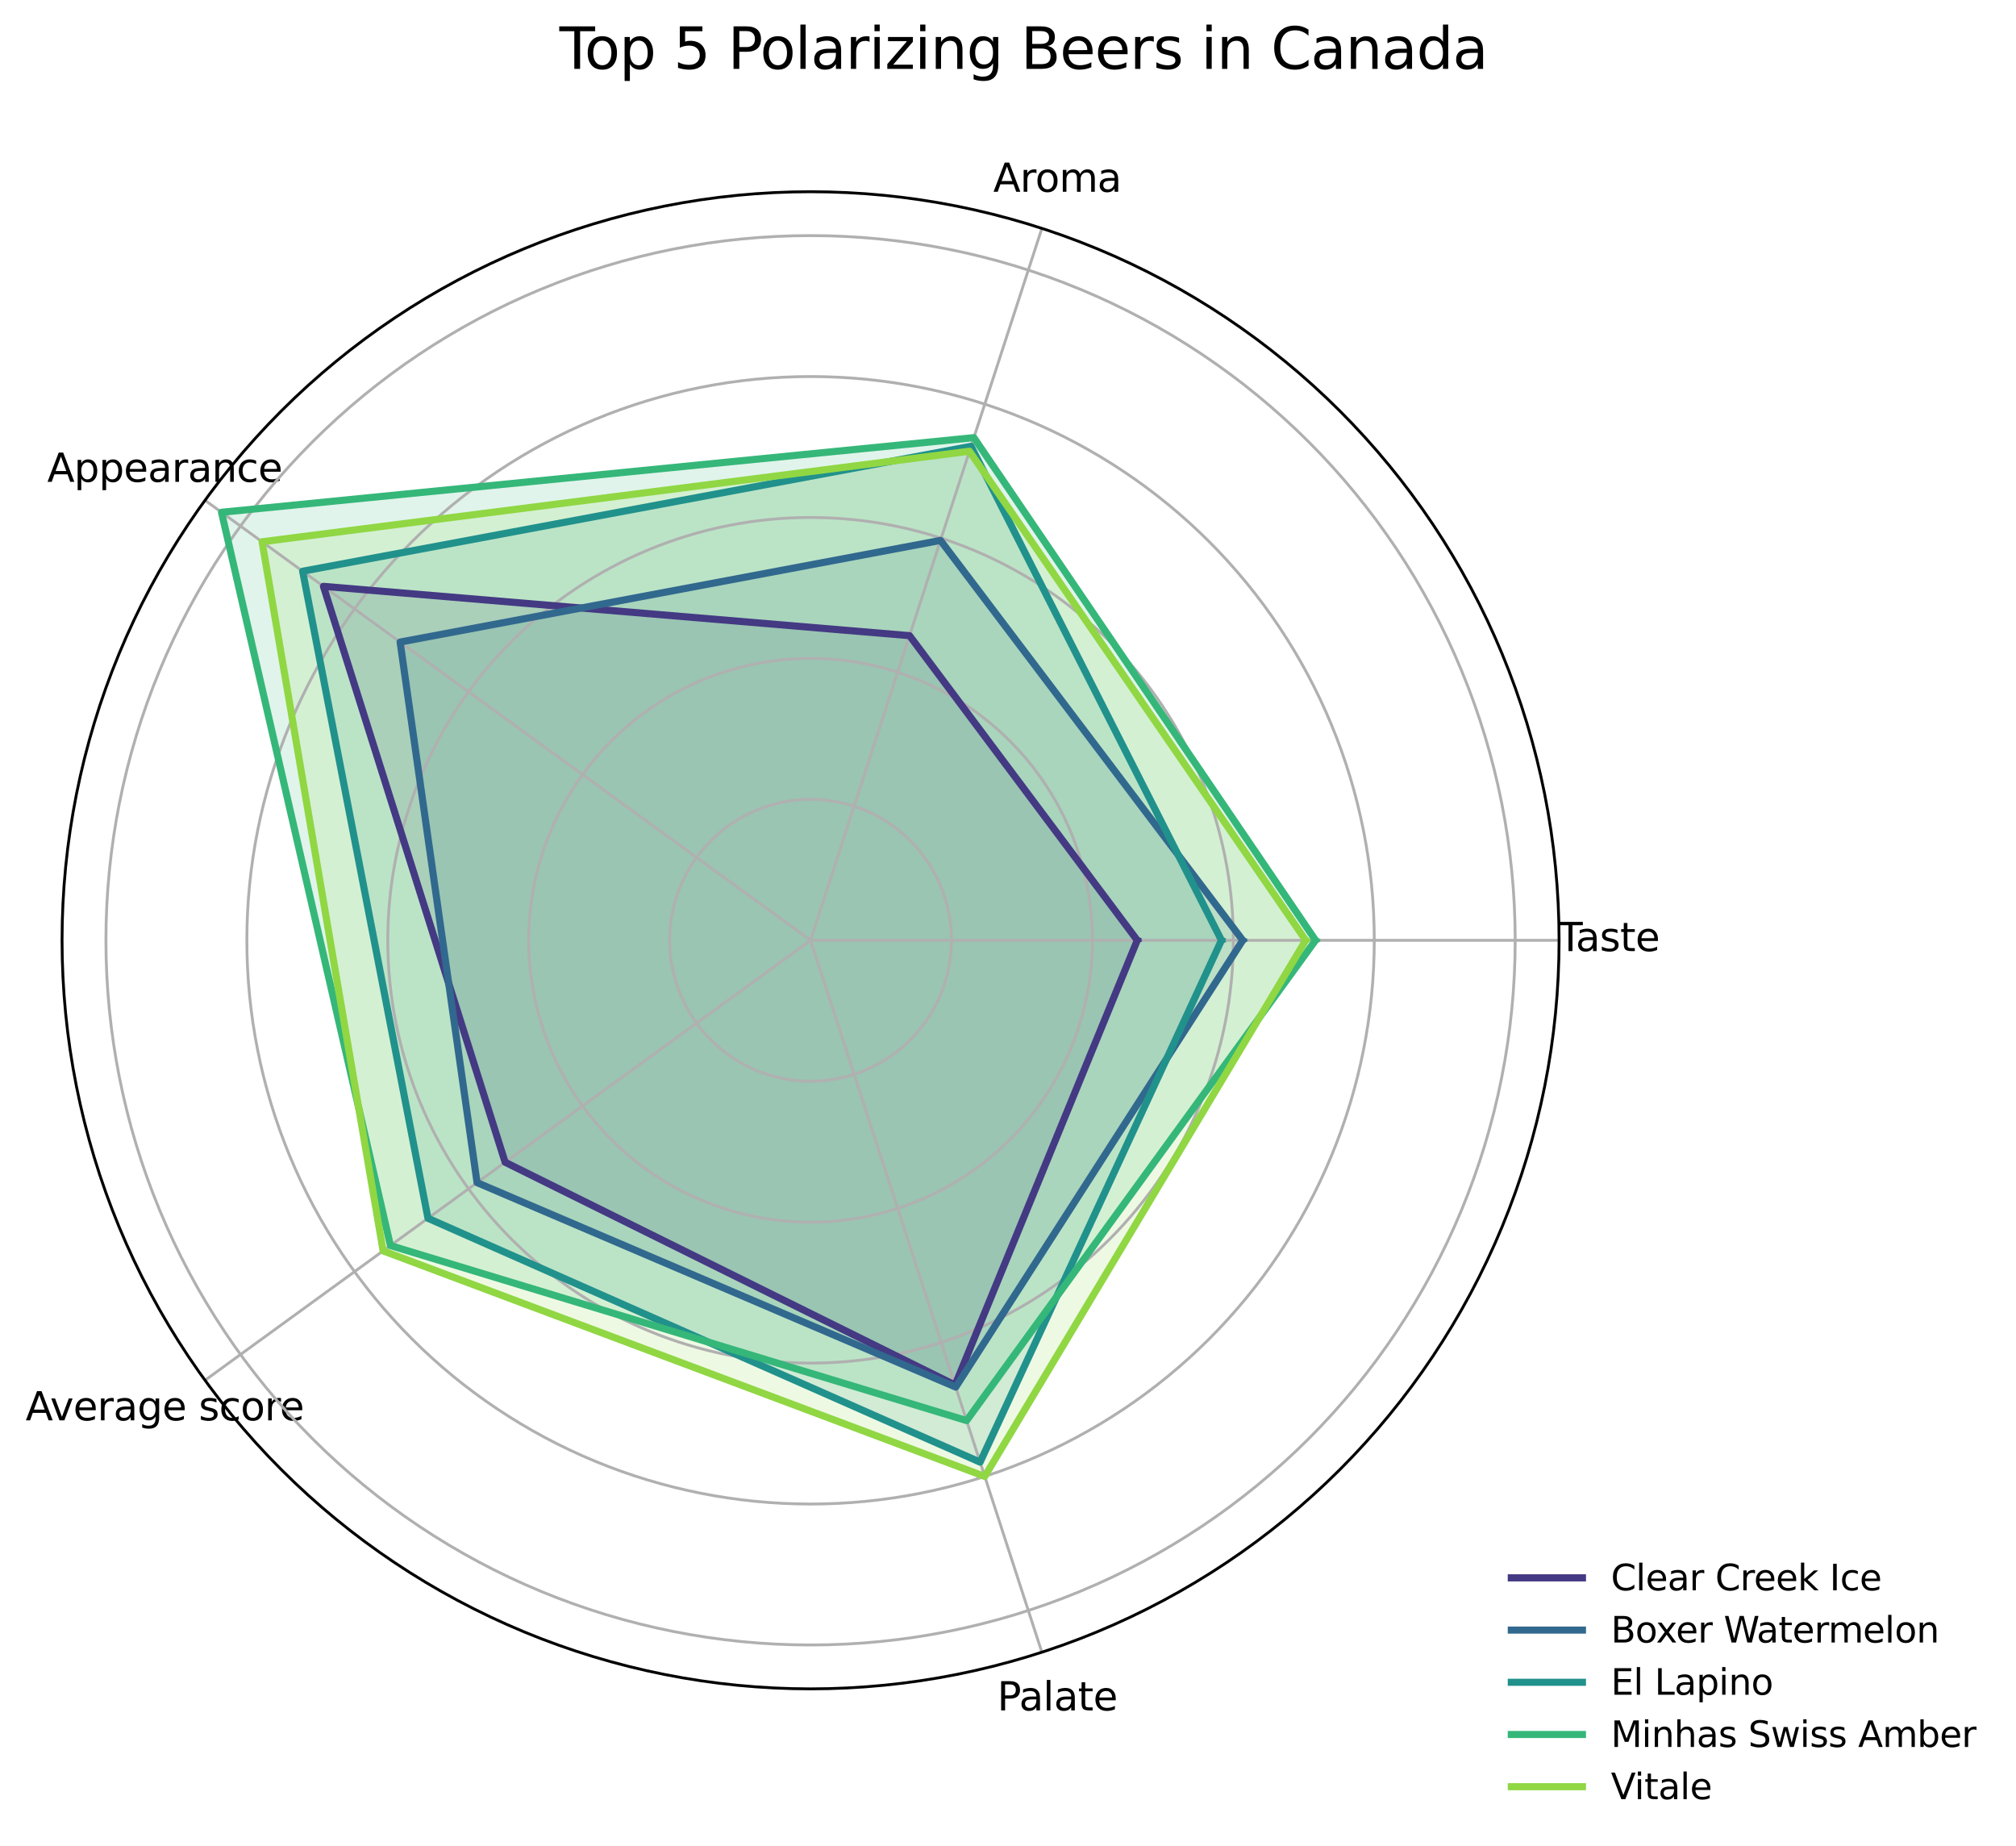 <?xml version="1.0" encoding="utf-8" standalone="no"?>
<!DOCTYPE svg PUBLIC "-//W3C//DTD SVG 1.1//EN"
  "http://www.w3.org/Graphics/SVG/1.1/DTD/svg11.dtd">
<svg xmlns:xlink="http://www.w3.org/1999/xlink" width="566.784pt" height="519.06pt" viewBox="0 0 566.784 519.06" xmlns="http://www.w3.org/2000/svg" version="1.1">
 <defs>
  <style type="text/css">*{stroke-linejoin: round; stroke-linecap: butt}</style>
 </defs>
 <g id="figure_1">
  <g id="patch_1">
   <path d="M 0 519.06 
L 566.784 519.06 
L 566.784 0 
L 0 0 
z
" style="fill: #ffffff"/>
  </g>
  <g id="axes_1">
   <g id="patch_2">
    <path d="M 438.322 264.335 
C 438.322 236.7 432.878 209.334 422.303 183.804 
C 411.728 158.273 396.226 135.073 376.686 115.533 
C 357.145 95.992 333.946 80.491 308.415 69.916 
C 282.884 59.34 255.518 53.897 227.884 53.897 
C 200.25 53.897 172.884 59.34 147.353 69.916 
C 121.822 80.491 98.623 95.992 79.082 115.533 
C 59.542 135.073 44.04 158.273 33.465 183.804 
C 22.89 209.334 17.446 236.7 17.446 264.335 
C 17.446 291.969 22.89 319.335 33.465 344.866 
C 44.04 370.396 59.542 393.596 79.082 413.136 
C 98.623 432.677 121.822 448.178 147.353 458.754 
C 172.884 469.329 200.25 474.772 227.884 474.772 
C 255.518 474.772 282.884 469.329 308.415 458.754 
C 333.946 448.178 357.145 432.677 376.686 413.136 
C 396.226 393.596 411.728 370.396 422.303 344.866 
C 432.878 319.335 438.322 291.969 438.322 264.335 
M 227.884 264.335 
C 227.884 264.335 227.884 264.335 227.884 264.335 
C 227.884 264.335 227.884 264.335 227.884 264.335 
C 227.884 264.335 227.884 264.335 227.884 264.335 
C 227.884 264.335 227.884 264.335 227.884 264.335 
C 227.884 264.335 227.884 264.335 227.884 264.335 
C 227.884 264.335 227.884 264.335 227.884 264.335 
C 227.884 264.335 227.884 264.335 227.884 264.335 
C 227.884 264.335 227.884 264.335 227.884 264.335 
C 227.884 264.335 227.884 264.335 227.884 264.335 
C 227.884 264.335 227.884 264.335 227.884 264.335 
C 227.884 264.335 227.884 264.335 227.884 264.335 
C 227.884 264.335 227.884 264.335 227.884 264.335 
C 227.884 264.335 227.884 264.335 227.884 264.335 
C 227.884 264.335 227.884 264.335 227.884 264.335 
C 227.884 264.335 227.884 264.335 227.884 264.335 
C 227.884 264.335 227.884 264.335 227.884 264.335 
z
" style="fill: #ffffff"/>
   </g>
   <g id="patch_3">
    <path d="M 319.731 264.335 
L 255.71 178.696 
L 90.928 164.83 
L 142.01 326.726 
L 268.51 389.367 
z
" clip-path="url(#p61a883de16)" style="fill: #443983; opacity: 0.15; stroke: #443983; stroke-linejoin: miter"/>
   </g>
   <g id="patch_4">
    <path d="M 349.386 264.335 
L 264.41 151.919 
L 112.492 180.497 
L 134.122 332.456 
L 268.695 389.938 
z
" clip-path="url(#p61a883de16)" style="fill: #31688e; opacity: 0.15; stroke: #31688e; stroke-linejoin: miter"/>
   </g>
   <g id="patch_5">
    <path d="M 343.406 264.335 
L 273.005 125.465 
L 85.084 160.584 
L 120.321 342.483 
L 275.55 411.037 
z
" clip-path="url(#p61a883de16)" style="fill: #21918c; opacity: 0.15; stroke: #21918c; stroke-linejoin: miter"/>
   </g>
   <g id="patch_6">
    <path d="M 369.857 264.335 
L 273.796 123.03 
L 62.274 144.012 
L 109.767 350.152 
L 271.756 399.358 
z
" clip-path="url(#p61a883de16)" style="fill: #35b779; opacity: 0.15; stroke: #35b779; stroke-linejoin: miter"/>
   </g>
   <g id="patch_7">
    <path d="M 367.09 264.335 
L 272.556 126.849 
L 73.681 152.299 
L 107.709 351.646 
L 276.857 415.059 
z
" clip-path="url(#p61a883de16)" style="fill: #90d743; opacity: 0.15; stroke: #90d743; stroke-linejoin: miter"/>
   </g>
   <g id="matplotlib.axis_1">
    <g id="xtick_1">
     <g id="line2d_1">
      <path d="M 227.884 264.335 
L 438.322 264.335 
" clip-path="url(#p61a883de16)" style="fill: none; stroke: #b0b0b0; stroke-width: 0.8; stroke-linecap: square"/>
     </g>
     <g id="text_1">
      <!-- Taste -->
      <g transform="translate(438.094 267.37) scale(0.11 -0.11)">
       <defs>
        <path id="DejaVuSans-54" d="M -19 4666 
L 3928 4666 
L 3928 4134 
L 2272 4134 
L 2272 0 
L 1638 0 
L 1638 4134 
L -19 4134 
L -19 4666 
z
" transform="scale(0.016)"/>
        <path id="DejaVuSans-61" d="M 2194 1759 
Q 1497 1759 1228 1600 
Q 959 1441 959 1056 
Q 959 750 1161 570 
Q 1363 391 1709 391 
Q 2188 391 2477 730 
Q 2766 1069 2766 1631 
L 2766 1759 
L 2194 1759 
z
M 3341 1997 
L 3341 0 
L 2766 0 
L 2766 531 
Q 2569 213 2275 61 
Q 1981 -91 1556 -91 
Q 1019 -91 701 211 
Q 384 513 384 1019 
Q 384 1609 779 1909 
Q 1175 2209 1959 2209 
L 2766 2209 
L 2766 2266 
Q 2766 2663 2505 2880 
Q 2244 3097 1772 3097 
Q 1472 3097 1187 3025 
Q 903 2953 641 2809 
L 641 3341 
Q 956 3463 1253 3523 
Q 1550 3584 1831 3584 
Q 2591 3584 2966 3190 
Q 3341 2797 3341 1997 
z
" transform="scale(0.016)"/>
        <path id="DejaVuSans-73" d="M 2834 3397 
L 2834 2853 
Q 2591 2978 2328 3040 
Q 2066 3103 1784 3103 
Q 1356 3103 1142 2972 
Q 928 2841 928 2578 
Q 928 2378 1081 2264 
Q 1234 2150 1697 2047 
L 1894 2003 
Q 2506 1872 2764 1633 
Q 3022 1394 3022 966 
Q 3022 478 2636 193 
Q 2250 -91 1575 -91 
Q 1294 -91 989 -36 
Q 684 19 347 128 
L 347 722 
Q 666 556 975 473 
Q 1284 391 1588 391 
Q 1994 391 2212 530 
Q 2431 669 2431 922 
Q 2431 1156 2273 1281 
Q 2116 1406 1581 1522 
L 1381 1569 
Q 847 1681 609 1914 
Q 372 2147 372 2553 
Q 372 3047 722 3315 
Q 1072 3584 1716 3584 
Q 2034 3584 2315 3537 
Q 2597 3491 2834 3397 
z
" transform="scale(0.016)"/>
        <path id="DejaVuSans-74" d="M 1172 4494 
L 1172 3500 
L 2356 3500 
L 2356 3053 
L 1172 3053 
L 1172 1153 
Q 1172 725 1289 603 
Q 1406 481 1766 481 
L 2356 481 
L 2356 0 
L 1766 0 
Q 1100 0 847 248 
Q 594 497 594 1153 
L 594 3053 
L 172 3053 
L 172 3500 
L 594 3500 
L 594 4494 
L 1172 4494 
z
" transform="scale(0.016)"/>
        <path id="DejaVuSans-65" d="M 3597 1894 
L 3597 1613 
L 953 1613 
Q 991 1019 1311 708 
Q 1631 397 2203 397 
Q 2534 397 2845 478 
Q 3156 559 3463 722 
L 3463 178 
Q 3153 47 2828 -22 
Q 2503 -91 2169 -91 
Q 1331 -91 842 396 
Q 353 884 353 1716 
Q 353 2575 817 3079 
Q 1281 3584 2069 3584 
Q 2775 3584 3186 3129 
Q 3597 2675 3597 1894 
z
M 3022 2063 
Q 3016 2534 2758 2815 
Q 2500 3097 2075 3097 
Q 1594 3097 1305 2825 
Q 1016 2553 972 2059 
L 3022 2063 
z
" transform="scale(0.016)"/>
       </defs>
       <use xlink:href="#DejaVuSans-54"/>
       <use xlink:href="#DejaVuSans-61" x="44.584"/>
       <use xlink:href="#DejaVuSans-73" x="105.863"/>
       <use xlink:href="#DejaVuSans-74" x="157.963"/>
       <use xlink:href="#DejaVuSans-65" x="197.172"/>
      </g>
     </g>
    </g>
    <g id="xtick_2">
     <g id="line2d_2">
      <path d="M 227.884 264.335 
L 292.913 64.197 
" clip-path="url(#p61a883de16)" style="fill: none; stroke: #b0b0b0; stroke-width: 0.8; stroke-linecap: square"/>
     </g>
     <g id="text_2">
      <!-- Aroma -->
      <g transform="translate(279.246 53.917) scale(0.11 -0.11)">
       <defs>
        <path id="DejaVuSans-41" d="M 2188 4044 
L 1331 1722 
L 3047 1722 
L 2188 4044 
z
M 1831 4666 
L 2547 4666 
L 4325 0 
L 3669 0 
L 3244 1197 
L 1141 1197 
L 716 0 
L 50 0 
L 1831 4666 
z
" transform="scale(0.016)"/>
        <path id="DejaVuSans-72" d="M 2631 2963 
Q 2534 3019 2420 3045 
Q 2306 3072 2169 3072 
Q 1681 3072 1420 2755 
Q 1159 2438 1159 1844 
L 1159 0 
L 581 0 
L 581 3500 
L 1159 3500 
L 1159 2956 
Q 1341 3275 1631 3429 
Q 1922 3584 2338 3584 
Q 2397 3584 2469 3576 
Q 2541 3569 2628 3553 
L 2631 2963 
z
" transform="scale(0.016)"/>
        <path id="DejaVuSans-6f" d="M 1959 3097 
Q 1497 3097 1228 2736 
Q 959 2375 959 1747 
Q 959 1119 1226 758 
Q 1494 397 1959 397 
Q 2419 397 2687 759 
Q 2956 1122 2956 1747 
Q 2956 2369 2687 2733 
Q 2419 3097 1959 3097 
z
M 1959 3584 
Q 2709 3584 3137 3096 
Q 3566 2609 3566 1747 
Q 3566 888 3137 398 
Q 2709 -91 1959 -91 
Q 1206 -91 779 398 
Q 353 888 353 1747 
Q 353 2609 779 3096 
Q 1206 3584 1959 3584 
z
" transform="scale(0.016)"/>
        <path id="DejaVuSans-6d" d="M 3328 2828 
Q 3544 3216 3844 3400 
Q 4144 3584 4550 3584 
Q 5097 3584 5394 3201 
Q 5691 2819 5691 2113 
L 5691 0 
L 5113 0 
L 5113 2094 
Q 5113 2597 4934 2840 
Q 4756 3084 4391 3084 
Q 3944 3084 3684 2787 
Q 3425 2491 3425 1978 
L 3425 0 
L 2847 0 
L 2847 2094 
Q 2847 2600 2669 2842 
Q 2491 3084 2119 3084 
Q 1678 3084 1418 2786 
Q 1159 2488 1159 1978 
L 1159 0 
L 581 0 
L 581 3500 
L 1159 3500 
L 1159 2956 
Q 1356 3278 1631 3431 
Q 1906 3584 2284 3584 
Q 2666 3584 2933 3390 
Q 3200 3197 3328 2828 
z
" transform="scale(0.016)"/>
       </defs>
       <use xlink:href="#DejaVuSans-41"/>
       <use xlink:href="#DejaVuSans-72" x="68.408"/>
       <use xlink:href="#DejaVuSans-6f" x="107.271"/>
       <use xlink:href="#DejaVuSans-6d" x="168.453"/>
       <use xlink:href="#DejaVuSans-61" x="265.865"/>
      </g>
     </g>
    </g>
    <g id="xtick_3">
     <g id="line2d_3">
      <path d="M 227.884 264.335 
L 57.636 140.642 
" clip-path="url(#p61a883de16)" style="fill: none; stroke: #b0b0b0; stroke-width: 0.8; stroke-linecap: square"/>
     </g>
     <g id="text_3">
      <!-- Appearance -->
      <g transform="translate(13.284 135.449) scale(0.11 -0.11)">
       <defs>
        <path id="DejaVuSans-70" d="M 1159 525 
L 1159 -1331 
L 581 -1331 
L 581 3500 
L 1159 3500 
L 1159 2969 
Q 1341 3281 1617 3432 
Q 1894 3584 2278 3584 
Q 2916 3584 3314 3078 
Q 3713 2572 3713 1747 
Q 3713 922 3314 415 
Q 2916 -91 2278 -91 
Q 1894 -91 1617 61 
Q 1341 213 1159 525 
z
M 3116 1747 
Q 3116 2381 2855 2742 
Q 2594 3103 2138 3103 
Q 1681 3103 1420 2742 
Q 1159 2381 1159 1747 
Q 1159 1113 1420 752 
Q 1681 391 2138 391 
Q 2594 391 2855 752 
Q 3116 1113 3116 1747 
z
" transform="scale(0.016)"/>
        <path id="DejaVuSans-6e" d="M 3513 2113 
L 3513 0 
L 2938 0 
L 2938 2094 
Q 2938 2591 2744 2837 
Q 2550 3084 2163 3084 
Q 1697 3084 1428 2787 
Q 1159 2491 1159 1978 
L 1159 0 
L 581 0 
L 581 3500 
L 1159 3500 
L 1159 2956 
Q 1366 3272 1645 3428 
Q 1925 3584 2291 3584 
Q 2894 3584 3203 3211 
Q 3513 2838 3513 2113 
z
" transform="scale(0.016)"/>
        <path id="DejaVuSans-63" d="M 3122 3366 
L 3122 2828 
Q 2878 2963 2633 3030 
Q 2388 3097 2138 3097 
Q 1578 3097 1268 2742 
Q 959 2388 959 1747 
Q 959 1106 1268 751 
Q 1578 397 2138 397 
Q 2388 397 2633 464 
Q 2878 531 3122 666 
L 3122 134 
Q 2881 22 2623 -34 
Q 2366 -91 2075 -91 
Q 1284 -91 818 406 
Q 353 903 353 1747 
Q 353 2603 823 3093 
Q 1294 3584 2113 3584 
Q 2378 3584 2631 3529 
Q 2884 3475 3122 3366 
z
" transform="scale(0.016)"/>
       </defs>
       <use xlink:href="#DejaVuSans-41"/>
       <use xlink:href="#DejaVuSans-70" x="68.408"/>
       <use xlink:href="#DejaVuSans-70" x="131.885"/>
       <use xlink:href="#DejaVuSans-65" x="195.361"/>
       <use xlink:href="#DejaVuSans-61" x="256.885"/>
       <use xlink:href="#DejaVuSans-72" x="318.164"/>
       <use xlink:href="#DejaVuSans-61" x="359.277"/>
       <use xlink:href="#DejaVuSans-6e" x="420.557"/>
       <use xlink:href="#DejaVuSans-63" x="483.936"/>
       <use xlink:href="#DejaVuSans-65" x="538.916"/>
      </g>
     </g>
    </g>
    <g id="xtick_4">
     <g id="line2d_4">
      <path d="M 227.884 264.335 
L 57.636 388.027 
" clip-path="url(#p61a883de16)" style="fill: none; stroke: #b0b0b0; stroke-width: 0.8; stroke-linecap: square"/>
     </g>
     <g id="text_4">
      <!-- Average score -->
      <g transform="translate(7.2 399.291) scale(0.11 -0.11)">
       <defs>
        <path id="DejaVuSans-76" d="M 191 3500 
L 800 3500 
L 1894 563 
L 2988 3500 
L 3597 3500 
L 2284 0 
L 1503 0 
L 191 3500 
z
" transform="scale(0.016)"/>
        <path id="DejaVuSans-67" d="M 2906 1791 
Q 2906 2416 2648 2759 
Q 2391 3103 1925 3103 
Q 1463 3103 1205 2759 
Q 947 2416 947 1791 
Q 947 1169 1205 825 
Q 1463 481 1925 481 
Q 2391 481 2648 825 
Q 2906 1169 2906 1791 
z
M 3481 434 
Q 3481 -459 3084 -895 
Q 2688 -1331 1869 -1331 
Q 1566 -1331 1297 -1286 
Q 1028 -1241 775 -1147 
L 775 -588 
Q 1028 -725 1275 -790 
Q 1522 -856 1778 -856 
Q 2344 -856 2625 -561 
Q 2906 -266 2906 331 
L 2906 616 
Q 2728 306 2450 153 
Q 2172 0 1784 0 
Q 1141 0 747 490 
Q 353 981 353 1791 
Q 353 2603 747 3093 
Q 1141 3584 1784 3584 
Q 2172 3584 2450 3431 
Q 2728 3278 2906 2969 
L 2906 3500 
L 3481 3500 
L 3481 434 
z
" transform="scale(0.016)"/>
        <path id="DejaVuSans-20" transform="scale(0.016)"/>
       </defs>
       <use xlink:href="#DejaVuSans-41"/>
       <use xlink:href="#DejaVuSans-76" x="62.533"/>
       <use xlink:href="#DejaVuSans-65" x="121.713"/>
       <use xlink:href="#DejaVuSans-72" x="183.236"/>
       <use xlink:href="#DejaVuSans-61" x="224.35"/>
       <use xlink:href="#DejaVuSans-67" x="285.629"/>
       <use xlink:href="#DejaVuSans-65" x="349.105"/>
       <use xlink:href="#DejaVuSans-20" x="410.629"/>
       <use xlink:href="#DejaVuSans-73" x="442.416"/>
       <use xlink:href="#DejaVuSans-63" x="494.516"/>
       <use xlink:href="#DejaVuSans-6f" x="549.496"/>
       <use xlink:href="#DejaVuSans-72" x="610.678"/>
       <use xlink:href="#DejaVuSans-65" x="649.541"/>
      </g>
     </g>
    </g>
    <g id="xtick_5">
     <g id="line2d_5">
      <path d="M 227.884 264.335 
L 292.913 464.473 
" clip-path="url(#p61a883de16)" style="fill: none; stroke: #b0b0b0; stroke-width: 0.8; stroke-linecap: square"/>
     </g>
     <g id="text_5">
      <!-- Palate -->
      <g transform="translate(280.361 480.823) scale(0.11 -0.11)">
       <defs>
        <path id="DejaVuSans-50" d="M 1259 4147 
L 1259 2394 
L 2053 2394 
Q 2494 2394 2734 2622 
Q 2975 2850 2975 3272 
Q 2975 3691 2734 3919 
Q 2494 4147 2053 4147 
L 1259 4147 
z
M 628 4666 
L 2053 4666 
Q 2838 4666 3239 4311 
Q 3641 3956 3641 3272 
Q 3641 2581 3239 2228 
Q 2838 1875 2053 1875 
L 1259 1875 
L 1259 0 
L 628 0 
L 628 4666 
z
" transform="scale(0.016)"/>
        <path id="DejaVuSans-6c" d="M 603 4863 
L 1178 4863 
L 1178 0 
L 603 0 
L 603 4863 
z
" transform="scale(0.016)"/>
       </defs>
       <use xlink:href="#DejaVuSans-50"/>
       <use xlink:href="#DejaVuSans-61" x="55.803"/>
       <use xlink:href="#DejaVuSans-6c" x="117.082"/>
       <use xlink:href="#DejaVuSans-61" x="144.865"/>
       <use xlink:href="#DejaVuSans-74" x="206.145"/>
       <use xlink:href="#DejaVuSans-65" x="245.354"/>
      </g>
     </g>
    </g>
   </g>
   <g id="matplotlib.axis_2">
    <g id="ytick_1">
     <g id="line2d_6">
      <path d="M 267.504 264.335 
C 267.504 259.132 266.479 253.979 264.488 249.173 
C 262.497 244.366 259.579 239.998 255.9 236.319 
C 252.221 232.64 247.853 229.721 243.046 227.73 
C 238.239 225.739 233.087 224.714 227.884 224.714 
C 222.681 224.714 217.529 225.739 212.722 227.73 
C 207.915 229.721 203.547 232.64 199.868 236.319 
C 196.189 239.998 193.271 244.366 191.28 249.173 
C 189.289 253.979 188.264 259.132 188.264 264.335 
C 188.264 269.537 189.289 274.69 191.28 279.497 
C 193.271 284.303 196.189 288.671 199.868 292.35 
C 203.547 296.029 207.915 298.948 212.722 300.939 
C 217.529 302.93 222.681 303.955 227.884 303.955 
C 233.087 303.955 238.239 302.93 243.046 300.939 
C 247.853 298.948 252.221 296.029 255.9 292.35 
C 259.579 288.671 262.497 284.303 264.488 279.497 
C 266.479 274.69 267.504 269.537 267.504 264.335 
" clip-path="url(#p61a883de16)" style="fill: none; stroke: #b0b0b0; stroke-width: 0.8; stroke-linecap: square"/>
     </g>
    </g>
    <g id="ytick_2">
     <g id="line2d_7">
      <path d="M 307.124 264.335 
C 307.124 253.929 305.075 243.624 301.093 234.011 
C 297.111 224.397 291.273 215.661 283.915 208.303 
C 276.557 200.945 267.822 195.108 258.208 191.126 
C 248.594 187.144 238.29 185.094 227.884 185.094 
C 217.478 185.094 207.174 187.144 197.56 191.126 
C 187.946 195.108 179.21 200.945 171.852 208.303 
C 164.494 215.661 158.657 224.397 154.675 234.011 
C 150.693 243.624 148.643 253.929 148.643 264.335 
C 148.643 274.74 150.693 285.045 154.675 294.659 
C 158.657 304.272 164.494 313.008 171.852 320.366 
C 179.21 327.724 187.946 333.561 197.56 337.543 
C 207.174 341.525 217.478 343.575 227.884 343.575 
C 238.29 343.575 248.594 341.525 258.208 337.543 
C 267.822 333.561 276.557 327.724 283.915 320.366 
C 291.273 313.008 297.111 304.272 301.093 294.659 
C 305.075 285.045 307.124 274.74 307.124 264.335 
" clip-path="url(#p61a883de16)" style="fill: none; stroke: #b0b0b0; stroke-width: 0.8; stroke-linecap: square"/>
     </g>
    </g>
    <g id="ytick_3">
     <g id="line2d_8">
      <path d="M 346.745 264.335 
C 346.745 248.726 343.67 233.269 337.697 218.848 
C 331.724 204.428 322.968 191.324 311.931 180.287 
C 300.894 169.25 287.791 160.495 273.37 154.522 
C 258.95 148.548 243.493 145.474 227.884 145.474 
C 212.275 145.474 196.818 148.548 182.398 154.522 
C 167.977 160.495 154.874 169.25 143.837 180.287 
C 132.8 191.324 124.044 204.428 118.071 218.848 
C 112.098 233.269 109.023 248.726 109.023 264.335 
C 109.023 279.943 112.098 295.4 118.071 309.821 
C 124.044 324.241 132.8 337.345 143.837 348.382 
C 154.874 359.419 167.977 368.174 182.398 374.148 
C 196.818 380.121 212.275 383.195 227.884 383.195 
C 243.493 383.195 258.95 380.121 273.37 374.148 
C 287.791 368.174 300.894 359.419 311.931 348.382 
C 322.968 337.345 331.724 324.241 337.697 309.821 
C 343.67 295.4 346.745 279.943 346.745 264.335 
" clip-path="url(#p61a883de16)" style="fill: none; stroke: #b0b0b0; stroke-width: 0.8; stroke-linecap: square"/>
     </g>
    </g>
    <g id="ytick_4">
     <g id="line2d_9">
      <path d="M 386.365 264.335 
C 386.365 243.523 382.266 222.914 374.301 203.686 
C 366.337 184.459 354.663 166.988 339.947 152.272 
C 325.231 137.556 307.759 125.881 288.532 117.917 
C 269.305 109.953 248.696 105.854 227.884 105.854 
C 207.072 105.854 186.463 109.953 167.236 117.917 
C 148.009 125.881 130.537 137.556 115.821 152.272 
C 101.105 166.988 89.431 184.459 81.467 203.686 
C 73.502 222.914 69.403 243.523 69.403 264.335 
C 69.403 285.146 73.502 305.755 81.467 324.983 
C 89.431 344.21 101.105 361.682 115.821 376.398 
C 130.537 391.114 148.009 402.788 167.236 410.752 
C 186.463 418.716 207.072 422.816 227.884 422.816 
C 248.696 422.816 269.305 418.716 288.532 410.752 
C 307.759 402.788 325.231 391.114 339.947 376.398 
C 354.663 361.682 366.337 344.21 374.301 324.983 
C 382.266 305.755 386.365 285.146 386.365 264.335 
" clip-path="url(#p61a883de16)" style="fill: none; stroke: #b0b0b0; stroke-width: 0.8; stroke-linecap: square"/>
     </g>
    </g>
    <g id="ytick_5">
     <g id="line2d_10">
      <path d="M 425.985 264.335 
C 425.985 238.32 420.861 212.559 410.906 188.524 
C 400.95 164.49 386.358 142.651 367.963 124.256 
C 349.568 105.861 327.728 91.268 303.694 81.313 
C 279.66 71.358 253.898 66.233 227.884 66.233 
C 201.87 66.233 176.108 71.358 152.074 81.313 
C 128.04 91.268 106.2 105.861 87.805 124.256 
C 69.41 142.651 54.818 164.49 44.862 188.524 
C 34.907 212.559 29.783 238.32 29.783 264.335 
C 29.783 290.349 34.907 316.11 44.862 340.145 
C 54.818 364.179 69.41 386.018 87.805 404.413 
C 106.2 422.808 128.04 437.401 152.074 447.356 
C 176.108 457.312 201.87 462.436 227.884 462.436 
C 253.898 462.436 279.66 457.312 303.694 447.356 
C 327.728 437.401 349.568 422.808 367.963 404.413 
C 386.358 386.018 400.95 364.179 410.906 340.145 
C 420.861 316.11 425.985 290.349 425.985 264.335 
" clip-path="url(#p61a883de16)" style="fill: none; stroke: #b0b0b0; stroke-width: 0.8; stroke-linecap: square"/>
     </g>
    </g>
   </g>
   <g id="line2d_11">
    <path d="M 319.731 264.335 
L 255.71 178.696 
L 90.928 164.83 
L 142.01 326.726 
L 268.51 389.367 
L 319.731 264.335 
" clip-path="url(#p61a883de16)" style="fill: none; stroke: #443983; stroke-width: 2; stroke-linecap: square"/>
   </g>
   <g id="line2d_12">
    <path d="M 349.386 264.335 
L 264.41 151.919 
L 112.492 180.497 
L 134.122 332.456 
L 268.695 389.938 
L 349.386 264.335 
" clip-path="url(#p61a883de16)" style="fill: none; stroke: #31688e; stroke-width: 2; stroke-linecap: square"/>
   </g>
   <g id="line2d_13">
    <path d="M 343.406 264.335 
L 273.005 125.465 
L 85.084 160.584 
L 120.321 342.483 
L 275.55 411.037 
L 343.406 264.335 
" clip-path="url(#p61a883de16)" style="fill: none; stroke: #21918c; stroke-width: 2; stroke-linecap: square"/>
   </g>
   <g id="line2d_14">
    <path d="M 369.857 264.335 
L 273.796 123.03 
L 62.274 144.012 
L 109.767 350.152 
L 271.756 399.358 
L 369.857 264.335 
" clip-path="url(#p61a883de16)" style="fill: none; stroke: #35b779; stroke-width: 2; stroke-linecap: square"/>
   </g>
   <g id="line2d_15">
    <path d="M 367.09 264.335 
L 272.556 126.849 
L 73.681 152.299 
L 107.709 351.646 
L 276.857 415.059 
L 367.09 264.335 
" clip-path="url(#p61a883de16)" style="fill: none; stroke: #90d743; stroke-width: 2; stroke-linecap: square"/>
   </g>
   <g id="patch_8">
    <path d="M 438.322 264.335 
C 438.322 236.7 432.878 209.334 422.303 183.804 
C 411.728 158.273 396.226 135.073 376.686 115.533 
C 357.145 95.992 333.946 80.491 308.415 69.916 
C 282.884 59.34 255.518 53.897 227.884 53.897 
C 200.25 53.897 172.884 59.34 147.353 69.916 
C 121.822 80.491 98.623 95.992 79.082 115.533 
C 59.542 135.073 44.04 158.273 33.465 183.804 
C 22.89 209.334 17.446 236.7 17.446 264.335 
C 17.446 291.969 22.89 319.335 33.465 344.866 
C 44.04 370.396 59.542 393.596 79.082 413.136 
C 98.623 432.677 121.822 448.178 147.353 458.754 
C 172.884 469.329 200.25 474.772 227.884 474.772 
C 255.518 474.772 282.884 469.329 308.415 458.754 
C 333.946 448.178 357.145 432.677 376.686 413.136 
C 396.226 393.596 411.728 370.396 422.303 344.866 
C 432.878 319.335 438.322 291.969 438.322 264.335 
" style="fill: none; stroke: #000000; stroke-width: 0.8; stroke-linejoin: miter; stroke-linecap: square"/>
   </g>
   <g id="legend_1">
    <g id="line2d_16">
     <path d="M 424.892 443.567 
L 434.892 443.567 
L 444.892 443.567 
" style="fill: none; stroke: #443983; stroke-width: 2; stroke-linecap: square"/>
    </g>
    <g id="text_6">
     <!-- Clear Creek Ice -->
     <g transform="translate(452.892 447.067) scale(0.1 -0.1)">
      <defs>
       <path id="DejaVuSans-43" d="M 4122 4306 
L 4122 3641 
Q 3803 3938 3442 4084 
Q 3081 4231 2675 4231 
Q 1875 4231 1450 3742 
Q 1025 3253 1025 2328 
Q 1025 1406 1450 917 
Q 1875 428 2675 428 
Q 3081 428 3442 575 
Q 3803 722 4122 1019 
L 4122 359 
Q 3791 134 3420 21 
Q 3050 -91 2638 -91 
Q 1578 -91 968 557 
Q 359 1206 359 2328 
Q 359 3453 968 4101 
Q 1578 4750 2638 4750 
Q 3056 4750 3426 4639 
Q 3797 4528 4122 4306 
z
" transform="scale(0.016)"/>
       <path id="DejaVuSans-6b" d="M 581 4863 
L 1159 4863 
L 1159 1991 
L 2875 3500 
L 3609 3500 
L 1753 1863 
L 3688 0 
L 2938 0 
L 1159 1709 
L 1159 0 
L 581 0 
L 581 4863 
z
" transform="scale(0.016)"/>
       <path id="DejaVuSans-49" d="M 628 4666 
L 1259 4666 
L 1259 0 
L 628 0 
L 628 4666 
z
" transform="scale(0.016)"/>
      </defs>
      <use xlink:href="#DejaVuSans-43"/>
      <use xlink:href="#DejaVuSans-6c" x="69.824"/>
      <use xlink:href="#DejaVuSans-65" x="97.607"/>
      <use xlink:href="#DejaVuSans-61" x="159.131"/>
      <use xlink:href="#DejaVuSans-72" x="220.41"/>
      <use xlink:href="#DejaVuSans-20" x="261.523"/>
      <use xlink:href="#DejaVuSans-43" x="293.311"/>
      <use xlink:href="#DejaVuSans-72" x="363.135"/>
      <use xlink:href="#DejaVuSans-65" x="401.998"/>
      <use xlink:href="#DejaVuSans-65" x="463.521"/>
      <use xlink:href="#DejaVuSans-6b" x="525.045"/>
      <use xlink:href="#DejaVuSans-20" x="582.955"/>
      <use xlink:href="#DejaVuSans-49" x="614.742"/>
      <use xlink:href="#DejaVuSans-63" x="644.234"/>
      <use xlink:href="#DejaVuSans-65" x="699.215"/>
     </g>
    </g>
    <g id="line2d_17">
     <path d="M 424.892 458.246 
L 434.892 458.246 
L 444.892 458.246 
" style="fill: none; stroke: #31688e; stroke-width: 2; stroke-linecap: square"/>
    </g>
    <g id="text_7">
     <!-- Boxer Watermelon -->
     <g transform="translate(452.892 461.746) scale(0.1 -0.1)">
      <defs>
       <path id="DejaVuSans-42" d="M 1259 2228 
L 1259 519 
L 2272 519 
Q 2781 519 3026 730 
Q 3272 941 3272 1375 
Q 3272 1813 3026 2020 
Q 2781 2228 2272 2228 
L 1259 2228 
z
M 1259 4147 
L 1259 2741 
L 2194 2741 
Q 2656 2741 2882 2914 
Q 3109 3088 3109 3444 
Q 3109 3797 2882 3972 
Q 2656 4147 2194 4147 
L 1259 4147 
z
M 628 4666 
L 2241 4666 
Q 2963 4666 3353 4366 
Q 3744 4066 3744 3513 
Q 3744 3084 3544 2831 
Q 3344 2578 2956 2516 
Q 3422 2416 3680 2098 
Q 3938 1781 3938 1306 
Q 3938 681 3513 340 
Q 3088 0 2303 0 
L 628 0 
L 628 4666 
z
" transform="scale(0.016)"/>
       <path id="DejaVuSans-78" d="M 3513 3500 
L 2247 1797 
L 3578 0 
L 2900 0 
L 1881 1375 
L 863 0 
L 184 0 
L 1544 1831 
L 300 3500 
L 978 3500 
L 1906 2253 
L 2834 3500 
L 3513 3500 
z
" transform="scale(0.016)"/>
       <path id="DejaVuSans-57" d="M 213 4666 
L 850 4666 
L 1831 722 
L 2809 4666 
L 3519 4666 
L 4500 722 
L 5478 4666 
L 6119 4666 
L 4947 0 
L 4153 0 
L 3169 4050 
L 2175 0 
L 1381 0 
L 213 4666 
z
" transform="scale(0.016)"/>
      </defs>
      <use xlink:href="#DejaVuSans-42"/>
      <use xlink:href="#DejaVuSans-6f" x="68.604"/>
      <use xlink:href="#DejaVuSans-78" x="126.66"/>
      <use xlink:href="#DejaVuSans-65" x="182.715"/>
      <use xlink:href="#DejaVuSans-72" x="244.238"/>
      <use xlink:href="#DejaVuSans-20" x="285.352"/>
      <use xlink:href="#DejaVuSans-57" x="317.139"/>
      <use xlink:href="#DejaVuSans-61" x="409.641"/>
      <use xlink:href="#DejaVuSans-74" x="470.92"/>
      <use xlink:href="#DejaVuSans-65" x="510.129"/>
      <use xlink:href="#DejaVuSans-72" x="571.652"/>
      <use xlink:href="#DejaVuSans-6d" x="611.016"/>
      <use xlink:href="#DejaVuSans-65" x="708.428"/>
      <use xlink:href="#DejaVuSans-6c" x="769.951"/>
      <use xlink:href="#DejaVuSans-6f" x="797.734"/>
      <use xlink:href="#DejaVuSans-6e" x="858.916"/>
     </g>
    </g>
    <g id="line2d_18">
     <path d="M 424.892 472.924 
L 434.892 472.924 
L 444.892 472.924 
" style="fill: none; stroke: #21918c; stroke-width: 2; stroke-linecap: square"/>
    </g>
    <g id="text_8">
     <!-- El Lapino -->
     <g transform="translate(452.892 476.424) scale(0.1 -0.1)">
      <defs>
       <path id="DejaVuSans-45" d="M 628 4666 
L 3578 4666 
L 3578 4134 
L 1259 4134 
L 1259 2753 
L 3481 2753 
L 3481 2222 
L 1259 2222 
L 1259 531 
L 3634 531 
L 3634 0 
L 628 0 
L 628 4666 
z
" transform="scale(0.016)"/>
       <path id="DejaVuSans-4c" d="M 628 4666 
L 1259 4666 
L 1259 531 
L 3531 531 
L 3531 0 
L 628 0 
L 628 4666 
z
" transform="scale(0.016)"/>
       <path id="DejaVuSans-69" d="M 603 3500 
L 1178 3500 
L 1178 0 
L 603 0 
L 603 3500 
z
M 603 4863 
L 1178 4863 
L 1178 4134 
L 603 4134 
L 603 4863 
z
" transform="scale(0.016)"/>
      </defs>
      <use xlink:href="#DejaVuSans-45"/>
      <use xlink:href="#DejaVuSans-6c" x="63.184"/>
      <use xlink:href="#DejaVuSans-20" x="90.967"/>
      <use xlink:href="#DejaVuSans-4c" x="122.754"/>
      <use xlink:href="#DejaVuSans-61" x="178.467"/>
      <use xlink:href="#DejaVuSans-70" x="239.746"/>
      <use xlink:href="#DejaVuSans-69" x="303.223"/>
      <use xlink:href="#DejaVuSans-6e" x="331.006"/>
      <use xlink:href="#DejaVuSans-6f" x="394.385"/>
     </g>
    </g>
    <g id="line2d_19">
     <path d="M 424.892 487.602 
L 434.892 487.602 
L 444.892 487.602 
" style="fill: none; stroke: #35b779; stroke-width: 2; stroke-linecap: square"/>
    </g>
    <g id="text_9">
     <!-- Minhas Swiss Amber -->
     <g transform="translate(452.892 491.102) scale(0.1 -0.1)">
      <defs>
       <path id="DejaVuSans-4d" d="M 628 4666 
L 1569 4666 
L 2759 1491 
L 3956 4666 
L 4897 4666 
L 4897 0 
L 4281 0 
L 4281 4097 
L 3078 897 
L 2444 897 
L 1241 4097 
L 1241 0 
L 628 0 
L 628 4666 
z
" transform="scale(0.016)"/>
       <path id="DejaVuSans-68" d="M 3513 2113 
L 3513 0 
L 2938 0 
L 2938 2094 
Q 2938 2591 2744 2837 
Q 2550 3084 2163 3084 
Q 1697 3084 1428 2787 
Q 1159 2491 1159 1978 
L 1159 0 
L 581 0 
L 581 4863 
L 1159 4863 
L 1159 2956 
Q 1366 3272 1645 3428 
Q 1925 3584 2291 3584 
Q 2894 3584 3203 3211 
Q 3513 2838 3513 2113 
z
" transform="scale(0.016)"/>
       <path id="DejaVuSans-53" d="M 3425 4513 
L 3425 3897 
Q 3066 4069 2747 4153 
Q 2428 4238 2131 4238 
Q 1616 4238 1336 4038 
Q 1056 3838 1056 3469 
Q 1056 3159 1242 3001 
Q 1428 2844 1947 2747 
L 2328 2669 
Q 3034 2534 3370 2195 
Q 3706 1856 3706 1288 
Q 3706 609 3251 259 
Q 2797 -91 1919 -91 
Q 1588 -91 1214 -16 
Q 841 59 441 206 
L 441 856 
Q 825 641 1194 531 
Q 1563 422 1919 422 
Q 2459 422 2753 634 
Q 3047 847 3047 1241 
Q 3047 1584 2836 1778 
Q 2625 1972 2144 2069 
L 1759 2144 
Q 1053 2284 737 2584 
Q 422 2884 422 3419 
Q 422 4038 858 4394 
Q 1294 4750 2059 4750 
Q 2388 4750 2728 4690 
Q 3069 4631 3425 4513 
z
" transform="scale(0.016)"/>
       <path id="DejaVuSans-77" d="M 269 3500 
L 844 3500 
L 1563 769 
L 2278 3500 
L 2956 3500 
L 3675 769 
L 4391 3500 
L 4966 3500 
L 4050 0 
L 3372 0 
L 2619 2869 
L 1863 0 
L 1184 0 
L 269 3500 
z
" transform="scale(0.016)"/>
       <path id="DejaVuSans-62" d="M 3116 1747 
Q 3116 2381 2855 2742 
Q 2594 3103 2138 3103 
Q 1681 3103 1420 2742 
Q 1159 2381 1159 1747 
Q 1159 1113 1420 752 
Q 1681 391 2138 391 
Q 2594 391 2855 752 
Q 3116 1113 3116 1747 
z
M 1159 2969 
Q 1341 3281 1617 3432 
Q 1894 3584 2278 3584 
Q 2916 3584 3314 3078 
Q 3713 2572 3713 1747 
Q 3713 922 3314 415 
Q 2916 -91 2278 -91 
Q 1894 -91 1617 61 
Q 1341 213 1159 525 
L 1159 0 
L 581 0 
L 581 4863 
L 1159 4863 
L 1159 2969 
z
" transform="scale(0.016)"/>
      </defs>
      <use xlink:href="#DejaVuSans-4d"/>
      <use xlink:href="#DejaVuSans-69" x="86.279"/>
      <use xlink:href="#DejaVuSans-6e" x="114.062"/>
      <use xlink:href="#DejaVuSans-68" x="177.441"/>
      <use xlink:href="#DejaVuSans-61" x="240.82"/>
      <use xlink:href="#DejaVuSans-73" x="302.1"/>
      <use xlink:href="#DejaVuSans-20" x="354.199"/>
      <use xlink:href="#DejaVuSans-53" x="385.986"/>
      <use xlink:href="#DejaVuSans-77" x="449.463"/>
      <use xlink:href="#DejaVuSans-69" x="531.25"/>
      <use xlink:href="#DejaVuSans-73" x="559.033"/>
      <use xlink:href="#DejaVuSans-73" x="611.133"/>
      <use xlink:href="#DejaVuSans-20" x="663.232"/>
      <use xlink:href="#DejaVuSans-41" x="695.02"/>
      <use xlink:href="#DejaVuSans-6d" x="763.428"/>
      <use xlink:href="#DejaVuSans-62" x="860.84"/>
      <use xlink:href="#DejaVuSans-65" x="924.316"/>
      <use xlink:href="#DejaVuSans-72" x="985.84"/>
     </g>
    </g>
    <g id="line2d_20">
     <path d="M 424.892 502.28 
L 434.892 502.28 
L 444.892 502.28 
" style="fill: none; stroke: #90d743; stroke-width: 2; stroke-linecap: square"/>
    </g>
    <g id="text_10">
     <!-- Vitale -->
     <g transform="translate(452.892 505.78) scale(0.1 -0.1)">
      <defs>
       <path id="DejaVuSans-56" d="M 1831 0 
L 50 4666 
L 709 4666 
L 2188 738 
L 3669 4666 
L 4325 4666 
L 2547 0 
L 1831 0 
z
" transform="scale(0.016)"/>
      </defs>
      <use xlink:href="#DejaVuSans-56"/>
      <use xlink:href="#DejaVuSans-69" x="66.158"/>
      <use xlink:href="#DejaVuSans-74" x="93.941"/>
      <use xlink:href="#DejaVuSans-61" x="133.15"/>
      <use xlink:href="#DejaVuSans-6c" x="194.43"/>
      <use xlink:href="#DejaVuSans-65" x="222.213"/>
     </g>
    </g>
   </g>
  </g>
  <g id="text_11">
   <!-- Top 5 Polarizing Beers in Canada -->
   <g transform="translate(157.275 19.358) scale(0.16 -0.16)">
    <defs>
     <path id="DejaVuSans-35" d="M 691 4666 
L 3169 4666 
L 3169 4134 
L 1269 4134 
L 1269 2991 
Q 1406 3038 1543 3061 
Q 1681 3084 1819 3084 
Q 2600 3084 3056 2656 
Q 3513 2228 3513 1497 
Q 3513 744 3044 326 
Q 2575 -91 1722 -91 
Q 1428 -91 1123 -41 
Q 819 9 494 109 
L 494 744 
Q 775 591 1075 516 
Q 1375 441 1709 441 
Q 2250 441 2565 725 
Q 2881 1009 2881 1497 
Q 2881 1984 2565 2268 
Q 2250 2553 1709 2553 
Q 1456 2553 1204 2497 
Q 953 2441 691 2322 
L 691 4666 
z
" transform="scale(0.016)"/>
     <path id="DejaVuSans-7a" d="M 353 3500 
L 3084 3500 
L 3084 2975 
L 922 459 
L 3084 459 
L 3084 0 
L 275 0 
L 275 525 
L 2438 3041 
L 353 3041 
L 353 3500 
z
" transform="scale(0.016)"/>
     <path id="DejaVuSans-64" d="M 2906 2969 
L 2906 4863 
L 3481 4863 
L 3481 0 
L 2906 0 
L 2906 525 
Q 2725 213 2448 61 
Q 2172 -91 1784 -91 
Q 1150 -91 751 415 
Q 353 922 353 1747 
Q 353 2572 751 3078 
Q 1150 3584 1784 3584 
Q 2172 3584 2448 3432 
Q 2725 3281 2906 2969 
z
M 947 1747 
Q 947 1113 1208 752 
Q 1469 391 1925 391 
Q 2381 391 2643 752 
Q 2906 1113 2906 1747 
Q 2906 2381 2643 2742 
Q 2381 3103 1925 3103 
Q 1469 3103 1208 2742 
Q 947 2381 947 1747 
z
" transform="scale(0.016)"/>
    </defs>
    <use xlink:href="#DejaVuSans-54"/>
    <use xlink:href="#DejaVuSans-6f" x="44.084"/>
    <use xlink:href="#DejaVuSans-70" x="105.266"/>
    <use xlink:href="#DejaVuSans-20" x="168.742"/>
    <use xlink:href="#DejaVuSans-35" x="200.529"/>
    <use xlink:href="#DejaVuSans-20" x="264.152"/>
    <use xlink:href="#DejaVuSans-50" x="295.939"/>
    <use xlink:href="#DejaVuSans-6f" x="352.617"/>
    <use xlink:href="#DejaVuSans-6c" x="413.799"/>
    <use xlink:href="#DejaVuSans-61" x="441.582"/>
    <use xlink:href="#DejaVuSans-72" x="502.861"/>
    <use xlink:href="#DejaVuSans-69" x="543.975"/>
    <use xlink:href="#DejaVuSans-7a" x="571.758"/>
    <use xlink:href="#DejaVuSans-69" x="624.248"/>
    <use xlink:href="#DejaVuSans-6e" x="652.031"/>
    <use xlink:href="#DejaVuSans-67" x="715.41"/>
    <use xlink:href="#DejaVuSans-20" x="778.887"/>
    <use xlink:href="#DejaVuSans-42" x="810.674"/>
    <use xlink:href="#DejaVuSans-65" x="879.277"/>
    <use xlink:href="#DejaVuSans-65" x="940.801"/>
    <use xlink:href="#DejaVuSans-72" x="1002.324"/>
    <use xlink:href="#DejaVuSans-73" x="1043.438"/>
    <use xlink:href="#DejaVuSans-20" x="1095.537"/>
    <use xlink:href="#DejaVuSans-69" x="1127.324"/>
    <use xlink:href="#DejaVuSans-6e" x="1155.107"/>
    <use xlink:href="#DejaVuSans-20" x="1218.486"/>
    <use xlink:href="#DejaVuSans-43" x="1250.273"/>
    <use xlink:href="#DejaVuSans-61" x="1320.098"/>
    <use xlink:href="#DejaVuSans-6e" x="1381.377"/>
    <use xlink:href="#DejaVuSans-61" x="1444.756"/>
    <use xlink:href="#DejaVuSans-64" x="1506.035"/>
    <use xlink:href="#DejaVuSans-61" x="1569.512"/>
   </g>
  </g>
 </g>
 <defs>
  <clipPath id="p61a883de16">
   <path d="M 438.322 264.335 
C 438.322 236.7 432.878 209.334 422.303 183.804 
C 411.728 158.273 396.226 135.073 376.686 115.533 
C 357.145 95.992 333.946 80.491 308.415 69.916 
C 282.884 59.34 255.518 53.897 227.884 53.897 
C 200.25 53.897 172.884 59.34 147.353 69.916 
C 121.822 80.491 98.623 95.992 79.082 115.533 
C 59.542 135.073 44.04 158.273 33.465 183.804 
C 22.89 209.334 17.446 236.7 17.446 264.335 
C 17.446 291.969 22.89 319.335 33.465 344.866 
C 44.04 370.396 59.542 393.596 79.082 413.136 
C 98.623 432.677 121.822 448.178 147.353 458.754 
C 172.884 469.329 200.25 474.772 227.884 474.772 
C 255.518 474.772 282.884 469.329 308.415 458.754 
C 333.946 448.178 357.145 432.677 376.686 413.136 
C 396.226 393.596 411.728 370.396 422.303 344.866 
C 432.878 319.335 438.322 291.969 438.322 264.335 
M 227.884 264.335 
C 227.884 264.335 227.884 264.335 227.884 264.335 
C 227.884 264.335 227.884 264.335 227.884 264.335 
C 227.884 264.335 227.884 264.335 227.884 264.335 
C 227.884 264.335 227.884 264.335 227.884 264.335 
C 227.884 264.335 227.884 264.335 227.884 264.335 
C 227.884 264.335 227.884 264.335 227.884 264.335 
C 227.884 264.335 227.884 264.335 227.884 264.335 
C 227.884 264.335 227.884 264.335 227.884 264.335 
C 227.884 264.335 227.884 264.335 227.884 264.335 
C 227.884 264.335 227.884 264.335 227.884 264.335 
C 227.884 264.335 227.884 264.335 227.884 264.335 
C 227.884 264.335 227.884 264.335 227.884 264.335 
C 227.884 264.335 227.884 264.335 227.884 264.335 
C 227.884 264.335 227.884 264.335 227.884 264.335 
C 227.884 264.335 227.884 264.335 227.884 264.335 
C 227.884 264.335 227.884 264.335 227.884 264.335 
z
"/>
  </clipPath>
 </defs>
</svg>
